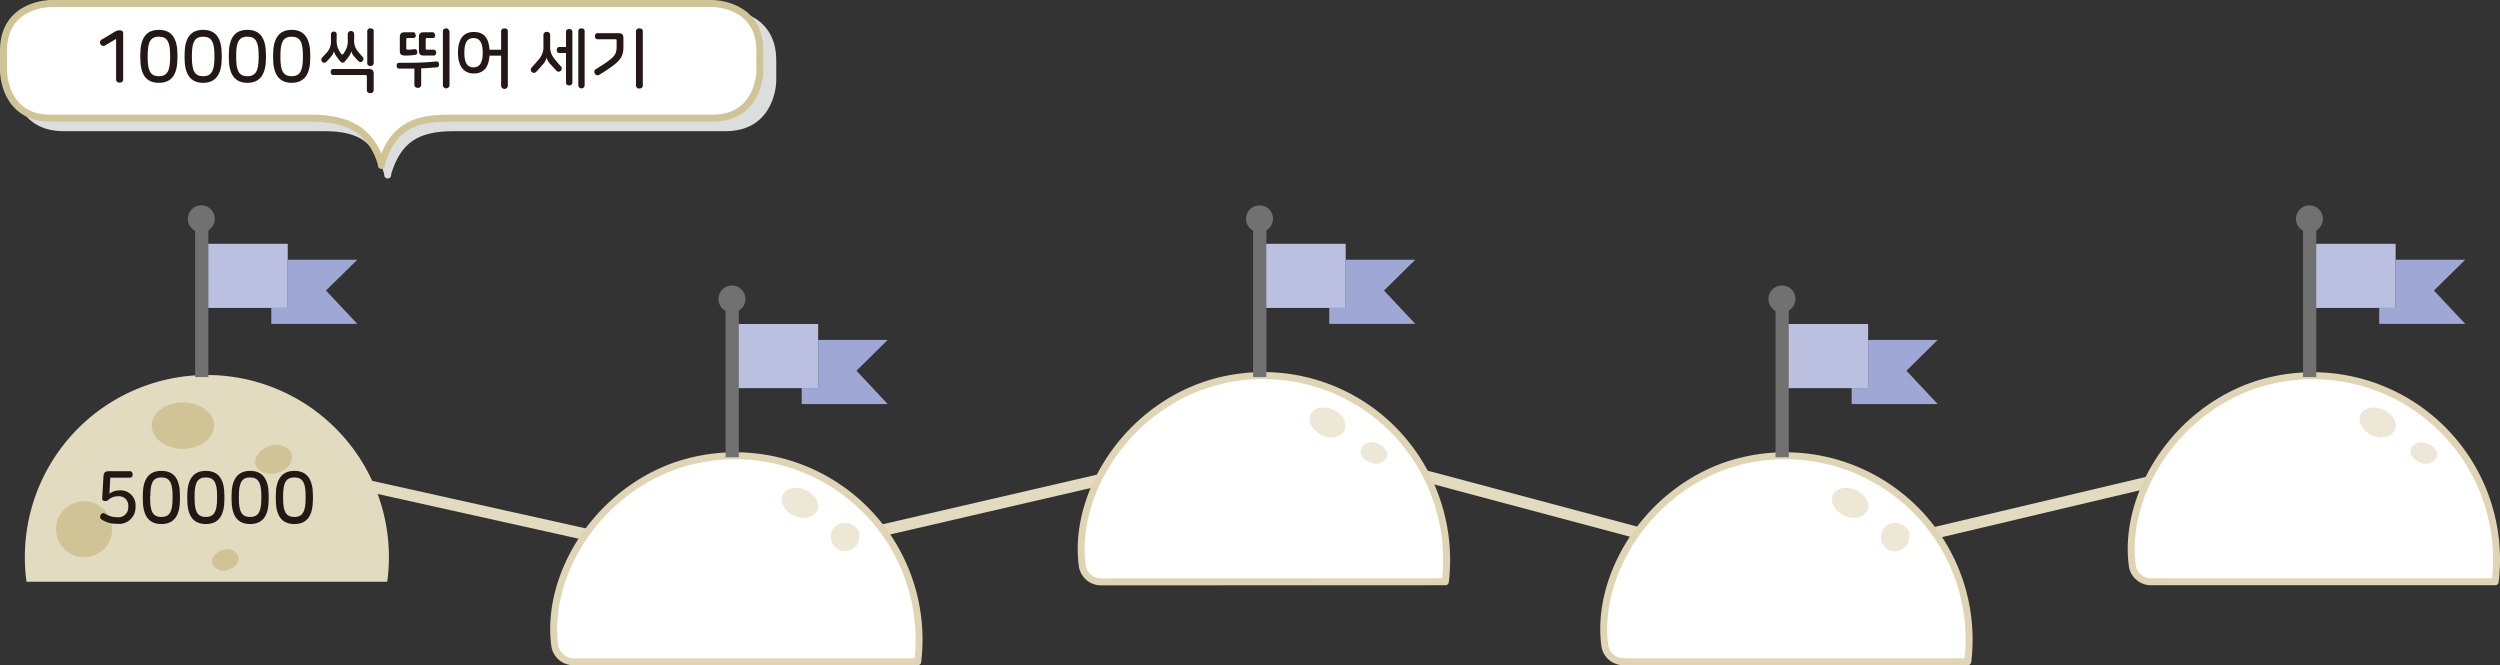<svg xmlns="http://www.w3.org/2000/svg" viewBox="0 0 430.69 114.63"><rect x="0" y="0" width="430.69" height="114.63" fill="#333333" stroke="none"/><defs><style>.cls-1,.cls-12,.cls-13,.cls-9{fill:none;stroke-linecap:round;stroke-linejoin:round;}.cls-1{stroke:#e3dbc0;stroke-width:2px;}.cls-2{fill:#e3dbc0;}.cls-3{fill:#d0c395;}.cls-4{fill:#727171;}.cls-5{fill:#bbc0e1;}.cls-6{fill:#9fa7d4;}.cls-7{fill:#231815;}.cls-8{fill:#fff;}.cls-9{stroke:#dfd5b5;}.cls-12,.cls-13,.cls-9{stroke-width:1.2px;}.cls-10{fill:#ede7d6;}.cls-11{fill:#dcdddd;}.cls-12{stroke:#dcdddd;}.cls-13{stroke:#d0c395;}</style></defs><title>자산 2</title><g id="레이어_2" data-name="레이어 2"><g id="레이어_1-2" data-name="레이어 1"><polyline class="cls-1" points="48.1 80.3 114.01 94.97 140.94 93.92 199.76 80.3 235.19 79.25 286.21 92.87 326.61 93.39 381.88 80.3"/><path class="cls-2" d="M66.71,100.22a31.36,31.36,0,1,0-62.14,0Z"/><path class="cls-3" d="M19.32,91.16a4.83,4.83,0,1,1-4.82-4.82,4.82,4.82,0,0,1,4.82,4.82"/><path class="cls-3" d="M36.89,73.32c0,2.21-2.41,4-5.38,4s-5.38-1.8-5.38-4,2.41-4,5.38-4,5.38,1.8,5.38,4"/><path class="cls-3" d="M50.24,78.21c.39,1.28-.69,2.73-2.4,3.25s-3.41-.1-3.79-1.37.68-2.73,2.39-3.25,3.41.1,3.8,1.37"/><path class="cls-3" d="M41.08,95.78c.28.92-.5,2-1.74,2.35a2.1,2.1,0,0,1-2.75-1c-.28-.92.5-2,1.74-2.35a2.11,2.11,0,0,1,2.75,1"/><path class="cls-4" d="M37,37.7a2.32,2.32,0,1,1-2.31-2.32A2.31,2.31,0,0,1,37,37.7"/><rect class="cls-5" x="34.76" y="42" width="14.81" height="11.05"/><polygon class="cls-6" points="61.55 44.75 49.57 44.75 49.57 53.05 46.74 53.05 46.74 55.79 61.55 55.79 56.16 50.05 61.55 44.75"/><rect class="cls-4" x="33.62" y="39.03" width="2.28" height="25.93"/><path class="cls-7" d="M22.85,81.75c0,.3-.13.54-.44.54H19l-.15,2.76a3,3,0,0,1,1.8-.57,2.56,2.56,0,0,1,2.7,2.72v.14a2.83,2.83,0,0,1-3.13,2.9,4.77,4.77,0,0,1-2.7-.73.57.57,0,0,1-.17-.81.51.51,0,0,1,.77-.19,3.73,3.73,0,0,0,2.08.59,1.69,1.69,0,0,0,1.9-1.78v-.08a1.6,1.6,0,0,0-1.81-1.74,2.38,2.38,0,0,0-1.59.59.78.78,0,0,1-.57.23c-.31,0-.54-.16-.53-.43l.22-3.71c.05-.77.23-1,1-1h3.61C22.72,81.21,22.85,81.46,22.85,81.75Z"/><path class="cls-7" d="M31,85.35V86c0,2.76-.95,4.28-3.2,4.28s-3.2-1.52-3.2-4.28v-.61c0-2.76.95-4.27,3.2-4.27S31,82.59,31,85.35Zm-5.14.1v.41c0,2.23.46,3.2,1.94,3.2s1.93-1,1.93-3.2v-.41c0-2.22-.46-3.2-1.93-3.2S25.9,83.23,25.9,85.45Z"/><path class="cls-7" d="M38.66,85.35V86c0,2.76-.95,4.28-3.2,4.28s-3.2-1.52-3.2-4.28v-.61c0-2.76,1-4.27,3.2-4.27S38.66,82.59,38.66,85.35Zm-5.14.1v.41c0,2.23.47,3.2,1.94,3.2s1.94-1,1.94-3.2v-.41c0-2.22-.46-3.2-1.94-3.2S33.52,83.23,33.52,85.45Z"/><path class="cls-7" d="M46.29,85.35V86c0,2.76-.95,4.28-3.2,4.28s-3.2-1.52-3.2-4.28v-.61c0-2.76,1-4.27,3.2-4.27S46.29,82.59,46.29,85.35Zm-5.14.1v.41c0,2.23.46,3.2,1.94,3.2s1.93-1,1.93-3.2v-.41c0-2.22-.46-3.2-1.93-3.2S41.15,83.23,41.15,85.45Z"/><path class="cls-7" d="M53.91,85.35V86c0,2.76-.95,4.28-3.2,4.28s-3.2-1.52-3.2-4.28v-.61c0-2.76,1-4.27,3.2-4.27S53.91,82.59,53.91,85.35Zm-5.14.1v.41c0,2.23.47,3.2,1.94,3.2s1.94-1,1.94-3.2v-.41c0-2.22-.46-3.2-1.94-3.2S48.77,83.23,48.77,85.45Z"/><path class="cls-8" d="M158.1,114a31.67,31.67,0,0,0-42.47-33.5c-13.74,5.28-21.57,19.37-20.06,30.69A3.25,3.25,0,0,0,98.78,114Z"/><path class="cls-9" d="M158.1,114a31.67,31.67,0,0,0-42.47-33.5c-13.74,5.28-21.57,19.37-20.06,30.69A3.25,3.25,0,0,0,98.78,114Z"/><path class="cls-10" d="M140.75,88c-.57,1.21-2.34,1.57-4,.81s-2.47-2.35-1.91-3.56,2.34-1.56,4-.8,2.47,2.35,1.91,3.55"/><path class="cls-10" d="M148,92.58a2.44,2.44,0,1,1-1.68-2.39c1.23.41,2,1.48,1.68,2.39"/><path class="cls-4" d="M128.42,51.51a2.32,2.32,0,1,1-2.32-2.32,2.32,2.32,0,0,1,2.32,2.32"/><rect class="cls-5" x="126.14" y="55.82" width="14.81" height="11.05"/><polygon class="cls-6" points="152.93 58.56 140.95 58.56 140.95 66.86 138.12 66.86 138.12 69.61 152.93 69.61 147.55 63.87 152.93 58.56"/><rect class="cls-4" x="125" y="52.84" width="2.28" height="25.93"/><path class="cls-8" d="M339,114a31.67,31.67,0,0,0-42.47-33.5c-13.73,5.28-21.57,19.37-20.06,30.69a3.25,3.25,0,0,0,3.21,2.81Z"/><path class="cls-9" d="M339,114a31.67,31.67,0,0,0-42.47-33.5c-13.73,5.28-21.57,19.37-20.06,30.69a3.25,3.25,0,0,0,3.21,2.81Z"/><path class="cls-10" d="M321.63,88c-.57,1.21-2.34,1.57-3.95.81s-2.48-2.35-1.91-3.56,2.33-1.56,4-.8,2.47,2.35,1.91,3.55"/><path class="cls-10" d="M328.92,92.58a2.45,2.45,0,1,1-1.69-2.39c1.23.41,2,1.48,1.69,2.39"/><path class="cls-4" d="M309.3,51.51A2.32,2.32,0,1,1,307,49.19a2.32,2.32,0,0,1,2.32,2.32"/><rect class="cls-5" x="307.02" y="55.82" width="14.81" height="11.05"/><polygon class="cls-6" points="333.82 58.56 321.83 58.56 321.83 66.86 319 66.86 319 69.61 333.82 69.61 328.43 63.87 333.82 58.56"/><rect class="cls-4" x="305.88" y="52.84" width="2.28" height="25.93"/><path class="cls-8" d="M249,100.22A31.82,31.82,0,0,0,247.08,85a31.51,31.51,0,0,0-40.57-18.27c-13.73,5.29-21.57,19.38-20.06,30.7a3.25,3.25,0,0,0,3.21,2.81Z"/><path class="cls-9" d="M249,100.22A31.82,31.82,0,0,0,247.08,85a31.51,31.51,0,0,0-40.57-18.27c-13.73,5.29-21.57,19.38-20.06,30.7a3.25,3.25,0,0,0,3.21,2.81Z"/><path class="cls-10" d="M231.63,74.15c-.57,1.2-2.34,1.57-3.95.81s-2.48-2.36-1.91-3.56,2.33-1.57,3.95-.81,2.47,2.35,1.91,3.56"/><path class="cls-10" d="M238.92,78.77a2.13,2.13,0,0,1-2.78.93c-1.23-.41-2-1.48-1.68-2.39a2.1,2.1,0,0,1,2.77-.93c1.23.4,2,1.47,1.69,2.39"/><path class="cls-4" d="M219.3,37.69A2.32,2.32,0,1,1,217,35.38a2.32,2.32,0,0,1,2.32,2.31"/><rect class="cls-5" x="217.02" y="42" width="14.81" height="11.05"/><polygon class="cls-6" points="243.82 44.75 231.83 44.75 231.83 53.05 229 53.05 229 55.79 243.82 55.79 238.43 50.05 243.82 44.75"/><rect class="cls-4" x="215.88" y="39.02" width="2.28" height="25.93"/><path class="cls-8" d="M429.86,100.22a31.67,31.67,0,0,0-42.47-33.51c-13.73,5.29-21.56,19.38-20.05,30.7a3.24,3.24,0,0,0,3.21,2.81Z"/><path class="cls-9" d="M429.86,100.22a31.67,31.67,0,0,0-42.47-33.51c-13.73,5.29-21.56,19.38-20.05,30.7a3.24,3.24,0,0,0,3.21,2.81Z"/><path class="cls-10" d="M412.51,74.15c-.57,1.2-2.34,1.57-3.95.81s-2.48-2.36-1.91-3.56,2.34-1.57,4-.81,2.48,2.35,1.91,3.56"/><path class="cls-10" d="M419.8,78.77a2.12,2.12,0,0,1-2.77.93c-1.24-.41-2-1.48-1.69-2.39a2.1,2.1,0,0,1,2.77-.93c1.23.4,2,1.47,1.69,2.39"/><path class="cls-4" d="M400.18,37.69a2.32,2.32,0,1,1-2.32-2.31,2.32,2.32,0,0,1,2.32,2.31"/><rect class="cls-5" x="397.9" y="42" width="14.81" height="11.05"/><polygon class="cls-6" points="424.7 44.75 412.72 44.75 412.72 53.05 409.88 53.05 409.88 55.79 424.7 55.79 419.31 50.05 424.7 44.75"/><rect class="cls-4" x="396.76" y="39.02" width="2.28" height="25.93"/><path class="cls-11" d="M133.13,13.91V10.37c0-8.11-8.11-8.11-8.11-8.11H10.94s-8.11,0-8.11,8.11v3.54S2.83,22,10.94,22H55.05v0c.27,0,.55,0,.82,0,6.36,0,9.15,2.09,10.92,7.87v.28l0-.14,0,.14v-.28c1.77-5.78,5-7.87,11.35-7.87l2,0-1.14,0h46c8.11,0,8.11-8.11,8.11-8.11"/><path class="cls-12" d="M133.13,13.91V10.37c0-8.11-8.11-8.11-8.11-8.11H10.94s-8.11,0-8.11,8.11v3.54S2.83,22,10.94,22H55.05v0c.27,0,.55,0,.82,0,6.36,0,9.15,2.09,10.92,7.87v.28l0-.14,0,.14v-.28c1.77-5.78,5-7.87,11.35-7.87l2,0-1.14,0h46C133.13,22,133.13,13.91,133.13,13.91Z"/><path class="cls-8" d="M130.9,12.25V8.71C130.9.6,122.79.6,122.79.6H8.71S.6.6.6,8.71v3.54s0,8.11,8.11,8.11H52.82v0c.27,0,.54,0,.82,0,6.36,0,10.29,2.09,12.06,7.87v.27l0-.13,0,.13v-.27c1.77-5.78,5-7.87,11.35-7.87.28,0,.55,0,.82,0v0h44.82c8.11,0,8.11-8.11,8.11-8.11"/><path class="cls-13" d="M130.9,12.25V8.71C130.9.6,122.79.6,122.79.6H8.71S.6.6.6,8.71v3.54s0,8.11,8.11,8.11H52.82v0c.27,0,.54,0,.82,0,6.36,0,10.29,2.09,12.06,7.87v.27l0-.13,0,.13v-.27c1.77-5.78,5-7.87,11.35-7.87.28,0,.55,0,.82,0v0h44.82C130.9,20.36,130.9,12.25,130.9,12.25Z"/><path class="cls-7" d="M21.22,5.76V13.7c0,.37-.28.53-.62.53S20,14.07,20,13.7v-7L18.1,7.84a.56.56,0,0,1-.79-.25.54.54,0,0,1,.19-.76l2.24-1.34a1.74,1.74,0,0,1,.83-.27C21,5.22,21.22,5.38,21.22,5.76Z"/><path class="cls-7" d="M30.57,9.42V10c0,2.76-.95,4.27-3.2,4.27s-3.2-1.51-3.2-4.27V9.42c0-2.76.95-4.28,3.2-4.28S30.57,6.66,30.57,9.42Zm-5.13.1v.41c0,2.22.46,3.2,1.93,3.2s1.94-1,1.94-3.2V9.52c0-2.23-.46-3.2-1.94-3.2S25.44,7.29,25.44,9.52Z"/><path class="cls-7" d="M38.2,9.42V10c0,2.76-1,4.27-3.2,4.27S31.8,12.79,31.8,10V9.42c0-2.76.95-4.28,3.2-4.28S38.2,6.66,38.2,9.42Zm-5.14.1v.41c0,2.22.46,3.2,1.94,3.2s1.94-1,1.94-3.2V9.52c0-2.23-.47-3.2-1.94-3.2S33.06,7.29,33.06,9.52Z"/><path class="cls-7" d="M45.82,9.42V10c0,2.76-1,4.27-3.2,4.27s-3.2-1.51-3.2-4.27V9.42c0-2.76.95-4.28,3.2-4.28S45.82,6.66,45.82,9.42Zm-5.13.1v.41c0,2.22.46,3.2,1.93,3.2s1.94-1,1.94-3.2V9.52c0-2.23-.46-3.2-1.94-3.2S40.69,7.29,40.69,9.52Z"/><path class="cls-7" d="M53.45,9.42V10c0,2.76-1,4.27-3.2,4.27s-3.2-1.51-3.2-4.27V9.42c0-2.76,1-4.28,3.2-4.28S53.45,6.66,53.45,9.42Zm-5.14.1v.41c0,2.22.46,3.2,1.94,3.2s1.93-1,1.93-3.2V9.52c0-2.23-.46-3.2-1.93-3.2S48.31,7.29,48.31,9.52Z"/><path class="cls-7" d="M58,5.79v1a3.4,3.4,0,0,0,.31,1.72,8.29,8.29,0,0,0,.44.73c.16.2.25.2.42,0s.28-.45.44-.73a3.42,3.42,0,0,0,.3-1.72v-1a.56.56,0,0,1,1.1,0v1a2.87,2.87,0,0,0,.59,2c.27.33.52.62.86,1a.52.52,0,0,1,0,.73.46.46,0,0,1-.71,0A11.31,11.31,0,0,1,61,9.72a2.38,2.38,0,0,1-.48-.89h0a2.54,2.54,0,0,1-.44.91,8.37,8.37,0,0,1-.67.85.46.46,0,0,1-.77,0,10,10,0,0,1-.66-.85,2.59,2.59,0,0,1-.45-.91h0a2.1,2.1,0,0,1-.49.91,11.61,11.61,0,0,1-.82.91.49.49,0,0,1-.72,0,.53.53,0,0,1,0-.73c.37-.39.64-.7.92-1a2.85,2.85,0,0,0,.59-2v-1a.49.49,0,0,1,.55-.48A.48.48,0,0,1,58,5.79Zm6.38,7v2.75a.52.52,0,0,1-.59.5c-.31,0-.59-.16-.59-.5V13.16c0-.18-.07-.24-.25-.24H57.4c-.3,0-.43-.24-.43-.51s.13-.52.43-.52h6.08C64.16,11.89,64.39,12.11,64.39,12.79Zm0-7.42v5.51c0,.34-.27.49-.57.49a.49.49,0,0,1-.54-.49V5.37a.48.48,0,0,1,.54-.48C64.12,4.89,64.39,5,64.39,5.37Z"/><path class="cls-7" d="M75.64,11.05c0,.28-.08.52-.35.54-.85.08-1.77.14-2.73.19v2.84a.52.52,0,0,1-.58.51.53.53,0,0,1-.59-.51v-2.8q-1.29,0-2.64,0c-.29,0-.42-.24-.42-.5s.13-.5.42-.5c2.18,0,4.28,0,6.45-.24C75.48,10.58,75.63,10.77,75.64,11.05Zm-4-5c0,.28-.13.5-.4.5h-1c-.17,0-.25.08-.25.26V8.3c0,.2.08.26.25.26a6.51,6.51,0,0,0,1.19-.1c.26,0,.42.16.46.42s-.07.52-.33.56a9.58,9.58,0,0,1-1.78.13c-.68,0-.9-.21-.9-.89V6.46c0-.69.22-.9.9-.9h1.47C71.46,5.56,71.59,5.79,71.59,6.06Zm3.34,0c0,.28-.12.5-.4.5h-1c-.18,0-.24.08-.24.26V8.3c0,.2.06.26.24.26h1.16c.27,0,.4.24.4.5s-.13.51-.4.51H73.06c-.68,0-.89-.21-.89-.89V6.46c0-.69.21-.9.89-.9h1.47C74.81,5.56,74.93,5.79,74.93,6.06Zm2.46-.68v9.38a.58.58,0,0,1-1.14,0V5.38c0-.34.27-.49.57-.49A.51.51,0,0,1,77.39,5.38Z"/><path class="cls-7" d="M87.49,5.39v9.35a.58.58,0,0,1-1.16,0V9.59h-2c-.13,2-1,3.07-2.71,3.07s-2.72-1.25-2.72-3.58.92-3.57,2.72-3.57,2.58,1.07,2.71,3.06h2V5.39c0-.35.28-.5.58-.5S87.49,5,87.49,5.39ZM80,9.08c0,1.63.44,2.52,1.57,2.52s1.59-.89,1.59-2.52-.45-2.52-1.59-2.52S80,7.45,80,9.08Z"/><path class="cls-7" d="M94.78,6V7.86a3.16,3.16,0,0,0,.73,2.27c.4.5.83,1,1.14,1.32a.54.54,0,0,1-.05.75.52.52,0,0,1-.73,0c-.24-.25-.6-.66-1-1.09a2.59,2.59,0,0,1-.7-1.19h0a2.67,2.67,0,0,1-.71,1.24c-.35.42-.73.85-1.11,1.24a.52.52,0,0,1-.74,0,.54.54,0,0,1,0-.78c.44-.49.88-1,1.29-1.48a3.2,3.2,0,0,0,.72-2.27V6a.53.53,0,0,1,.59-.51A.52.52,0,0,1,94.78,6Zm3.83-.56v8.81a.48.48,0,0,1-.54.46c-.29,0-.56-.14-.56-.46V9.13H96.34c-.29,0-.42-.23-.42-.51s.13-.52.42-.52h1.17V5.47c0-.32.27-.46.56-.46A.48.48,0,0,1,98.61,5.47Zm2.11-.12v9.43a.55.55,0,0,1-1.09,0V5.35a.48.48,0,0,1,.54-.46C100.45,4.89,100.72,5,100.72,5.35Z"/><path class="cls-7" d="M107.4,6.6V8c0,2-.57,2.66-4.19,4.91a.53.53,0,0,1-.71-.2.54.54,0,0,1,.09-.76c3.33-2.06,3.64-2.45,3.64-4V7c0-.18-.06-.24-.25-.24h-3.06c-.29,0-.42-.24-.42-.51s.13-.53.42-.53h3.58C107.18,5.7,107.4,5.92,107.4,6.6Zm3.34-1.21v9.35c0,.35-.28.51-.6.51a.52.52,0,0,1-.58-.51V5.39a.52.52,0,0,1,.58-.5C110.46,4.89,110.74,5,110.74,5.39Z"/></g></g></svg>